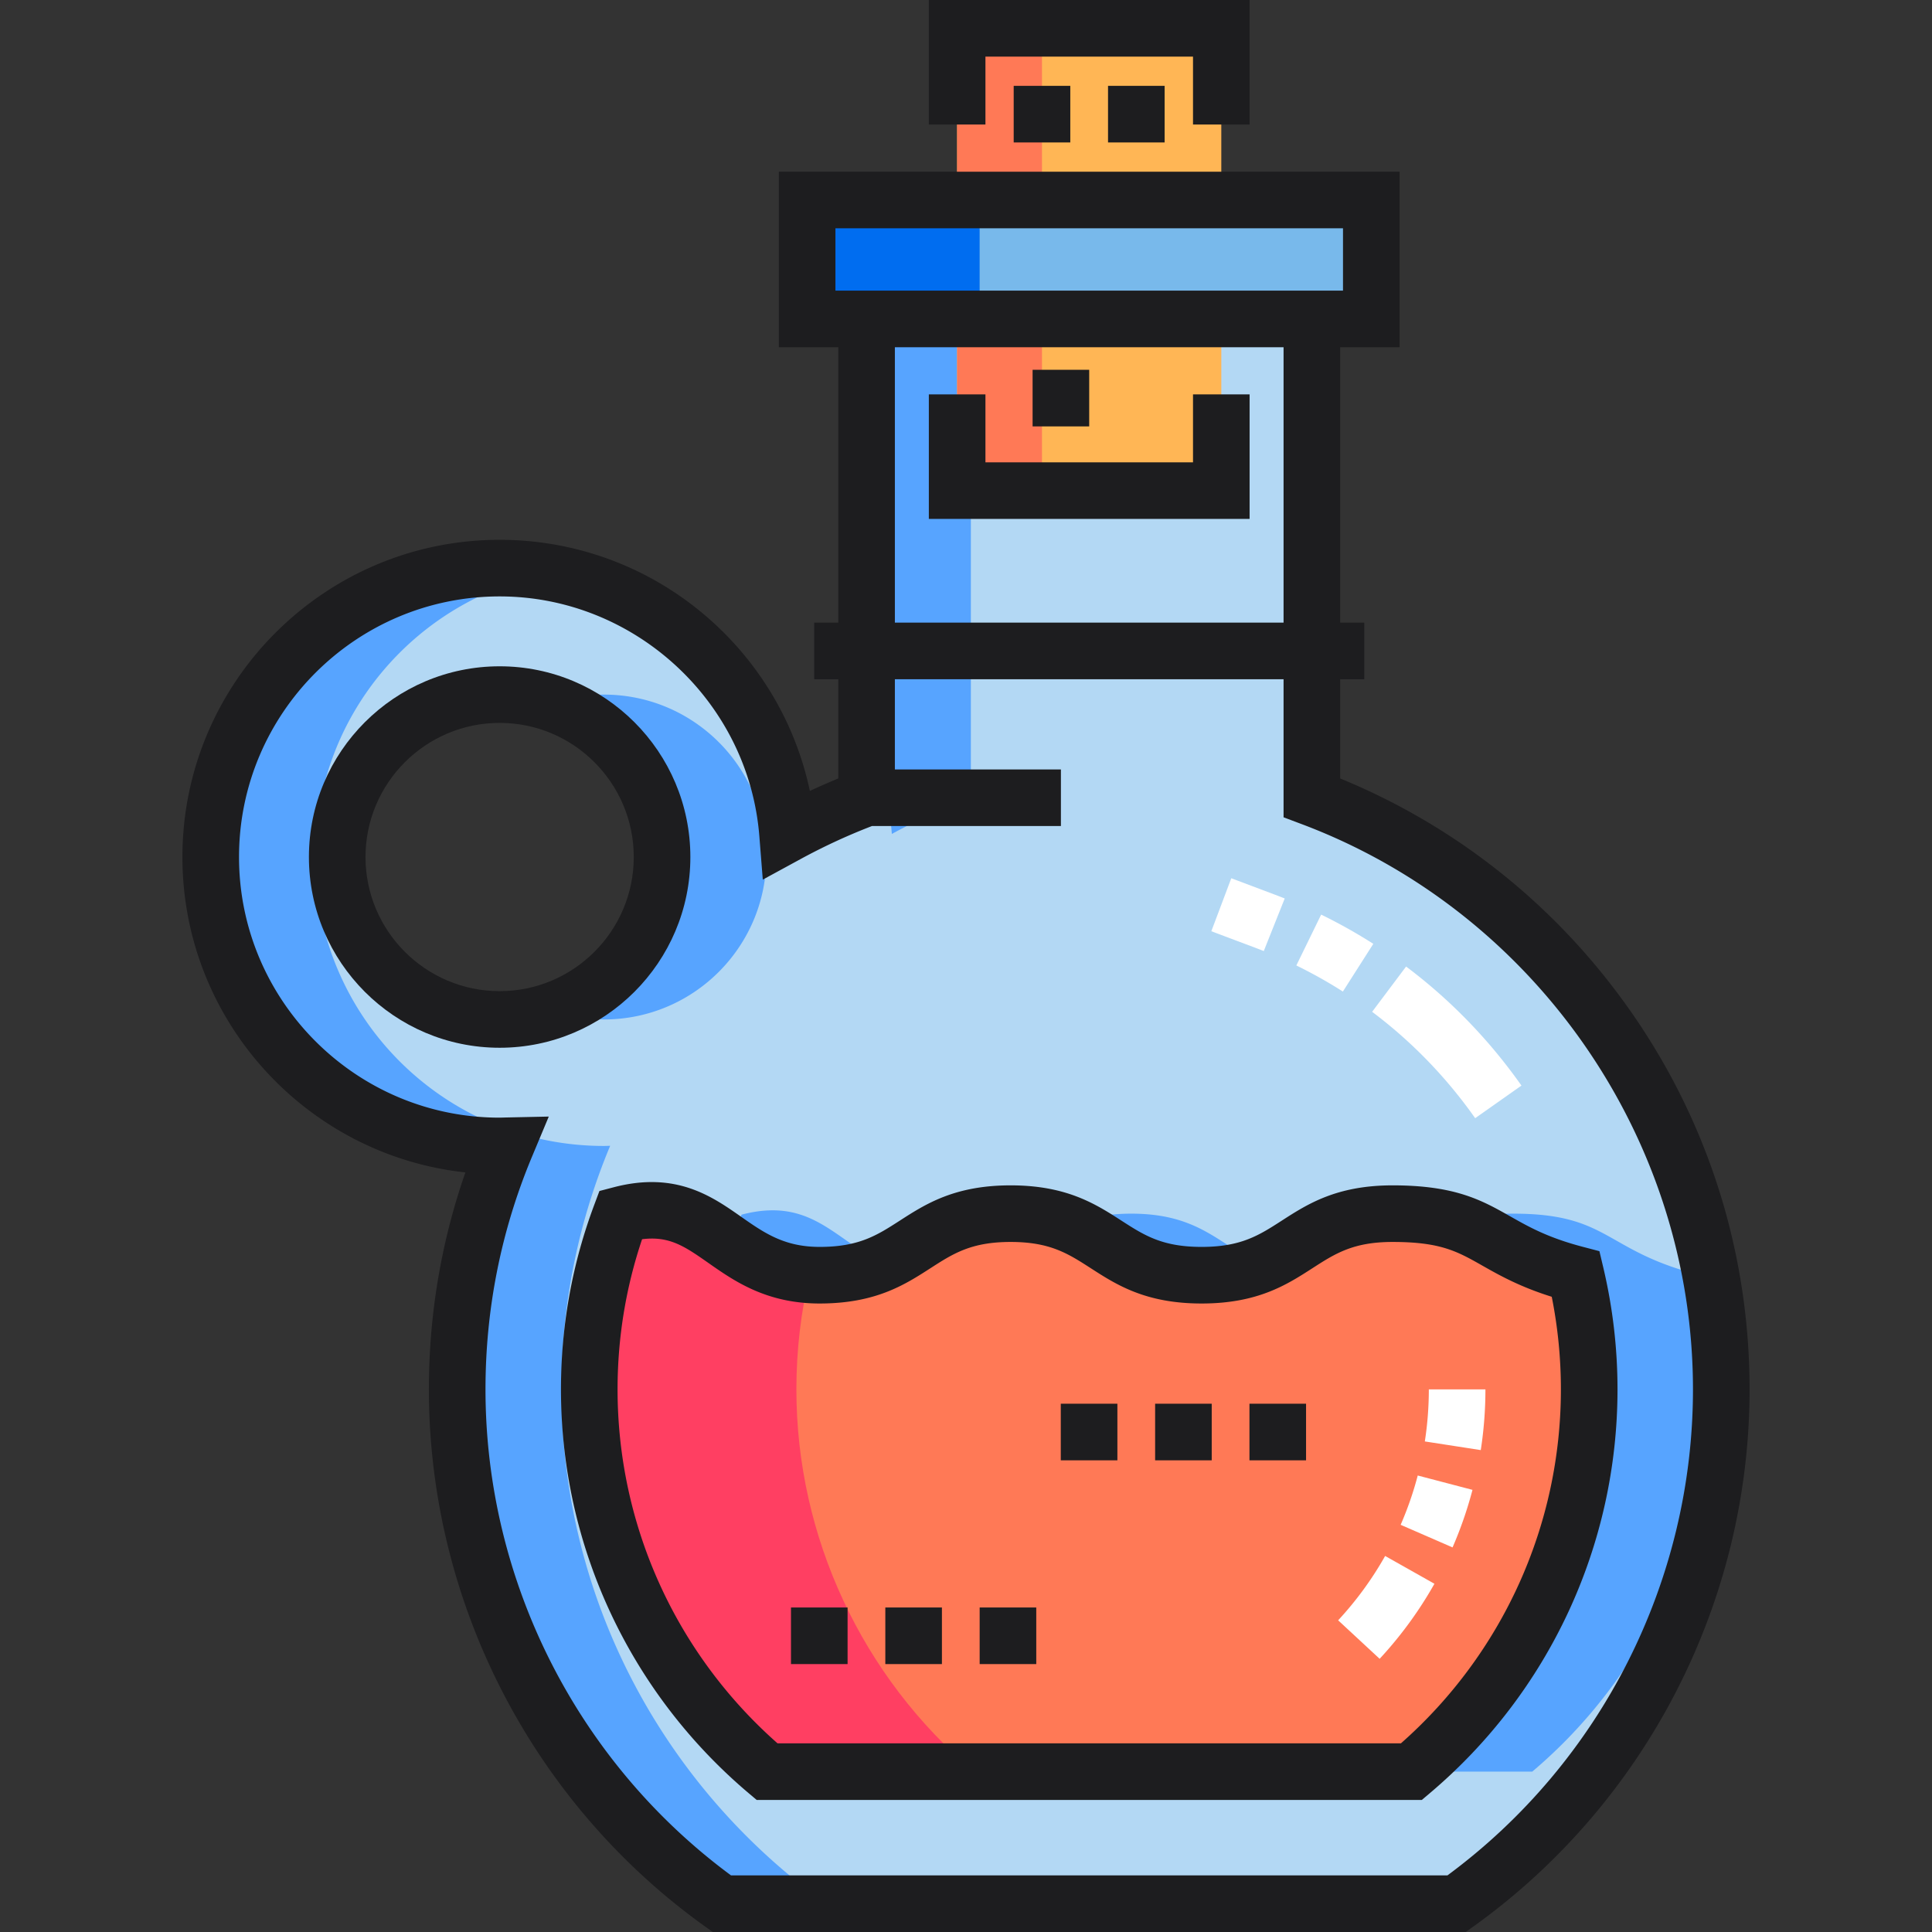 <svg xmlns="http://www.w3.org/2000/svg" viewBox="0 0 512 512"><rect x="0" y="0" width="512" height="512" fill="#333333" stroke="none"/><path d="M347.658 211.402V84.522H229.652v126.883a166.61 166.61 0 0 0-20.94 9.593c-3.123-39.42-36.078-70.443-76.301-70.443-42.287 0-76.567 34.28-76.567 76.567s34.28 76.567 76.567 76.567c.555 0 1.102-.03 1.653-.042-8.307 19.867-12.902 41.672-12.902 64.553 0 56.192 27.674 105.917 70.132 136.301h194.729c42.458-30.384 70.132-80.109 70.132-136.301 0-71.738-45.104-132.932-108.497-156.798zM132.41 270.166c-23.773 0-43.044-19.272-43.044-43.045s19.272-43.044 43.044-43.044 43.044 19.272 43.044 43.044c.001 23.773-19.27 43.045-43.044 43.045z" fill="#b3d8f4"/><g fill="#57a4ff"><path d="M449.603 337.686c-24.481-6.413-23.24-16.054-48.547-16.054-25.308 0-25.308 16.31-50.616 16.31-25.307 0-25.307-16.31-50.614-16.31-25.311 0-25.311 16.31-50.621 16.31s-28.203-22.457-52.688-16.043c-5.396 14.42-8.354 30.021-8.354 46.301 0 39.1 17.43 76.229 47.101 101.301h170.791c29.671-25.073 47.101-62.202 47.101-101.301a132.364 132.364 0 0 0-3.553-30.514zM146.229 267.886a42.953 42.953 0 0 0 13.819 2.28c23.773 0 43.044-19.272 43.044-43.045s-19.272-43.044-43.044-43.044c-4.836 0-9.48.809-13.819 2.28 16.991 5.759 29.226 21.828 29.226 40.765 0 18.936-12.235 35.005-29.226 40.764z"/><path d="M148.799 368.199c0-22.881 4.595-44.687 12.902-64.553-.552.012-1.099.042-1.653.042-42.287 0-76.567-34.28-76.567-76.567 0-37.573 27.071-68.802 62.768-75.303a76.953 76.953 0 0 0-13.839-1.264c-42.287 0-76.567 34.28-76.567 76.567s34.28 76.567 76.567 76.567c.555 0 1.102-.03 1.653-.042-8.307 19.867-12.902 41.672-12.902 64.553 0 56.192 27.674 105.917 70.132 136.301h27.638c-42.458-30.384-70.132-80.109-70.132-136.301zM236.35 220.998a166.74 166.74 0 0 1 20.94-9.593V84.522h-27.638v110.75a76.164 76.164 0 0 1 6.698 25.726z"/></g><g fill="#ffb655"><path d="M253.649 7.5h70.01V53h-70.01zM253.649 84.52h70.01v45.5h-70.01z"/></g><g fill="#ff7956"><path d="M253.649 7.5h22.485V53h-22.485zM253.649 84.52h22.485v45.5h-22.485z"/></g><path fill="#78b9eb" d="M213.899 53h149.51v31.522h-149.51z"/><path fill="#006df0" d="M213.899 53h45.715v31.522h-45.715z"/><path d="M417.603 337.686c-24.481-6.413-23.24-16.054-48.547-16.054-25.308 0-25.308 16.31-50.616 16.31-25.307 0-25.307-16.31-50.614-16.31-25.311 0-25.311 16.31-50.621 16.31s-28.203-22.457-52.688-16.043c-5.396 14.42-8.354 30.021-8.354 46.301 0 39.1 17.43 76.229 47.101 101.301h170.791c29.671-25.073 47.101-62.202 47.101-101.301a132.364 132.364 0 0 0-3.553-30.514z" fill="#ff7956"/><path d="M211.048 368.199c0-10.441 1.223-20.6 3.519-30.35-22.901-1.493-26.445-22.134-50.05-15.951-5.396 14.42-8.354 30.021-8.354 46.301 0 39.1 17.43 76.229 47.101 101.301h54.885c-29.672-25.072-47.101-62.201-47.101-101.301z" fill="#ff3f62"/><g fill="#fff"><path d="M363.943 250.125a140.194 140.194 0 0 0-13.82-7.747l-6.58 13.48a124.946 124.946 0 0 1 12.334 6.913l8.066-12.646zM390.937 296.329l12.262-8.641c-8.543-12.122-18.828-22.735-30.57-31.546l-9.002 11.998c10.483 7.868 19.673 17.352 27.31 28.189zM334.914 252.04l5.553-13.934c-.828-.33-1.661-.652-2.497-.968l-11.669-4.393-5.285 14.039 11.669 4.392c.746.282 1.489.569 2.229.864zM354.623 429.4l10.998 10.199a105.44 105.44 0 0 0 14.521-19.885l-13.066-7.367a90.398 90.398 0 0 1-12.453 17.053zM377.594 381.994l14.824 2.295a105.586 105.586 0 0 0 1.236-16.09h-15c0 4.611-.356 9.251-1.06 13.795zM371.187 404.091l13.754 5.988a105.15 105.15 0 0 0 5.284-15.25l-14.51-3.805a89.847 89.847 0 0 1-4.528 13.067z"/></g><g fill="#1d1d1f"><path d="M259.619 426h15v15h-15zM234.619 426h15v15h-15zM209.619 426h15v15h-15zM306.119 372h15v15h-15zM331.119 372h15v15h-15zM281.119 372h15v15h-15zM268.639 22.75h15v15h-15zM293.639 22.75h15v15h-15zM273.649 98h15v15h-15z"/><path d="M261.151 15h55.007v18h15V0h-85.007v33h15zM316.158 104.522v18h-55.007v-18h-15v33h85.007v-33zM424.901 335.958l-1.038-4.385-4.359-1.142c-9.313-2.439-14.377-5.31-19.274-8.086-7.454-4.224-14.494-8.214-31.174-8.214-14.861 0-22.569 4.968-29.37 9.351-6.033 3.888-10.799 6.959-21.246 6.959-10.445 0-15.211-3.071-21.244-6.959-6.801-4.383-14.509-9.351-29.37-9.351-14.862 0-22.571 4.968-29.373 9.351-6.034 3.888-10.8 6.959-21.248 6.959-9.393 0-14.711-3.724-20.868-8.035-7.687-5.381-17.247-12.079-33.72-7.763l-3.761.984-1.363 3.642c-5.859 15.657-8.83 32.119-8.83 48.93 0 41.297 18.137 80.308 49.76 107.029L200.52 477h176.279l2.097-1.771c31.623-26.723 49.76-65.733 49.76-107.029a140.16 140.16 0 0 0-3.755-32.242zM371.265 462H206.052c-26.974-23.8-42.39-57.831-42.39-93.801 0-13.626 2.185-26.992 6.499-39.792 7.257-.925 11.354 1.934 17.571 6.287 6.839 4.788 15.351 10.747 29.472 10.747 14.862 0 22.571-4.968 29.373-9.351 6.034-3.888 10.8-6.959 21.248-6.959 10.446 0 15.212 3.071 21.245 6.959 6.801 4.383 14.509 9.351 29.369 9.351 14.861 0 22.57-4.968 29.371-9.351 6.033-3.888 10.799-6.959 21.245-6.959 12.725 0 17.122 2.492 23.777 6.264 4.464 2.53 9.865 5.591 18.398 8.264a125.358 125.358 0 0 1 2.423 24.54c.001 35.969-15.415 70-42.388 93.801z"/><path d="M431.81 267.529c-19.357-27.473-45.78-48.56-76.651-61.235V180h6.383v-15h-6.383V92.022h15.75V45.5H206.401v46.522h15.75V165h-6.383v15h6.383v26.3a174.056 174.056 0 0 0-7.527 3.31c-3.567-16.842-12.243-32.221-25.047-44.111-15.584-14.473-35.886-22.443-57.167-22.443-46.354 0-84.066 37.712-84.066 84.066 0 43.287 32.89 79.039 74.991 83.58-6.424 18.435-9.674 37.728-9.674 57.498 0 56.336 27.39 109.569 73.269 142.4l1.957 1.4H388.43l1.957-1.4c45.878-32.831 73.268-86.064 73.268-142.4-.001-36.293-11.012-71.104-31.845-100.671zM221.401 77.022V60.5h134.507v16.522h-.75v-.001H222.151v.001h-.75zm15.75 15h103.007V165H237.151V92.022zM383.585 497H193.731c-40.792-30.12-65.07-78.086-65.07-128.801 0-21.36 4.146-42.105 12.322-61.659l4.447-10.637-11.526.245-.71.021c-.261.009-.521.019-.784.019-38.083 0-69.066-30.983-69.066-69.066s30.983-69.066 69.066-69.066c35.771 0 66.002 27.908 68.824 63.536l.913 11.52 10.149-5.525a159.993 159.993 0 0 1 18.785-8.681h50.073v-15h-44.003V180h103.007v36.593l4.857 1.828c61.989 23.338 103.639 83.528 103.639 149.778 0 50.715-24.277 98.681-65.069 128.801z"/><path d="M182.954 227.121c0-27.87-22.674-50.545-50.544-50.545s-50.544 22.675-50.544 50.545 22.674 50.545 50.544 50.545 50.544-22.675 50.544-50.545zm-50.544 35.545c-19.599 0-35.544-15.945-35.544-35.545s15.945-35.545 35.544-35.545 35.544 15.945 35.544 35.545-15.945 35.545-35.544 35.545z"/></g></svg>